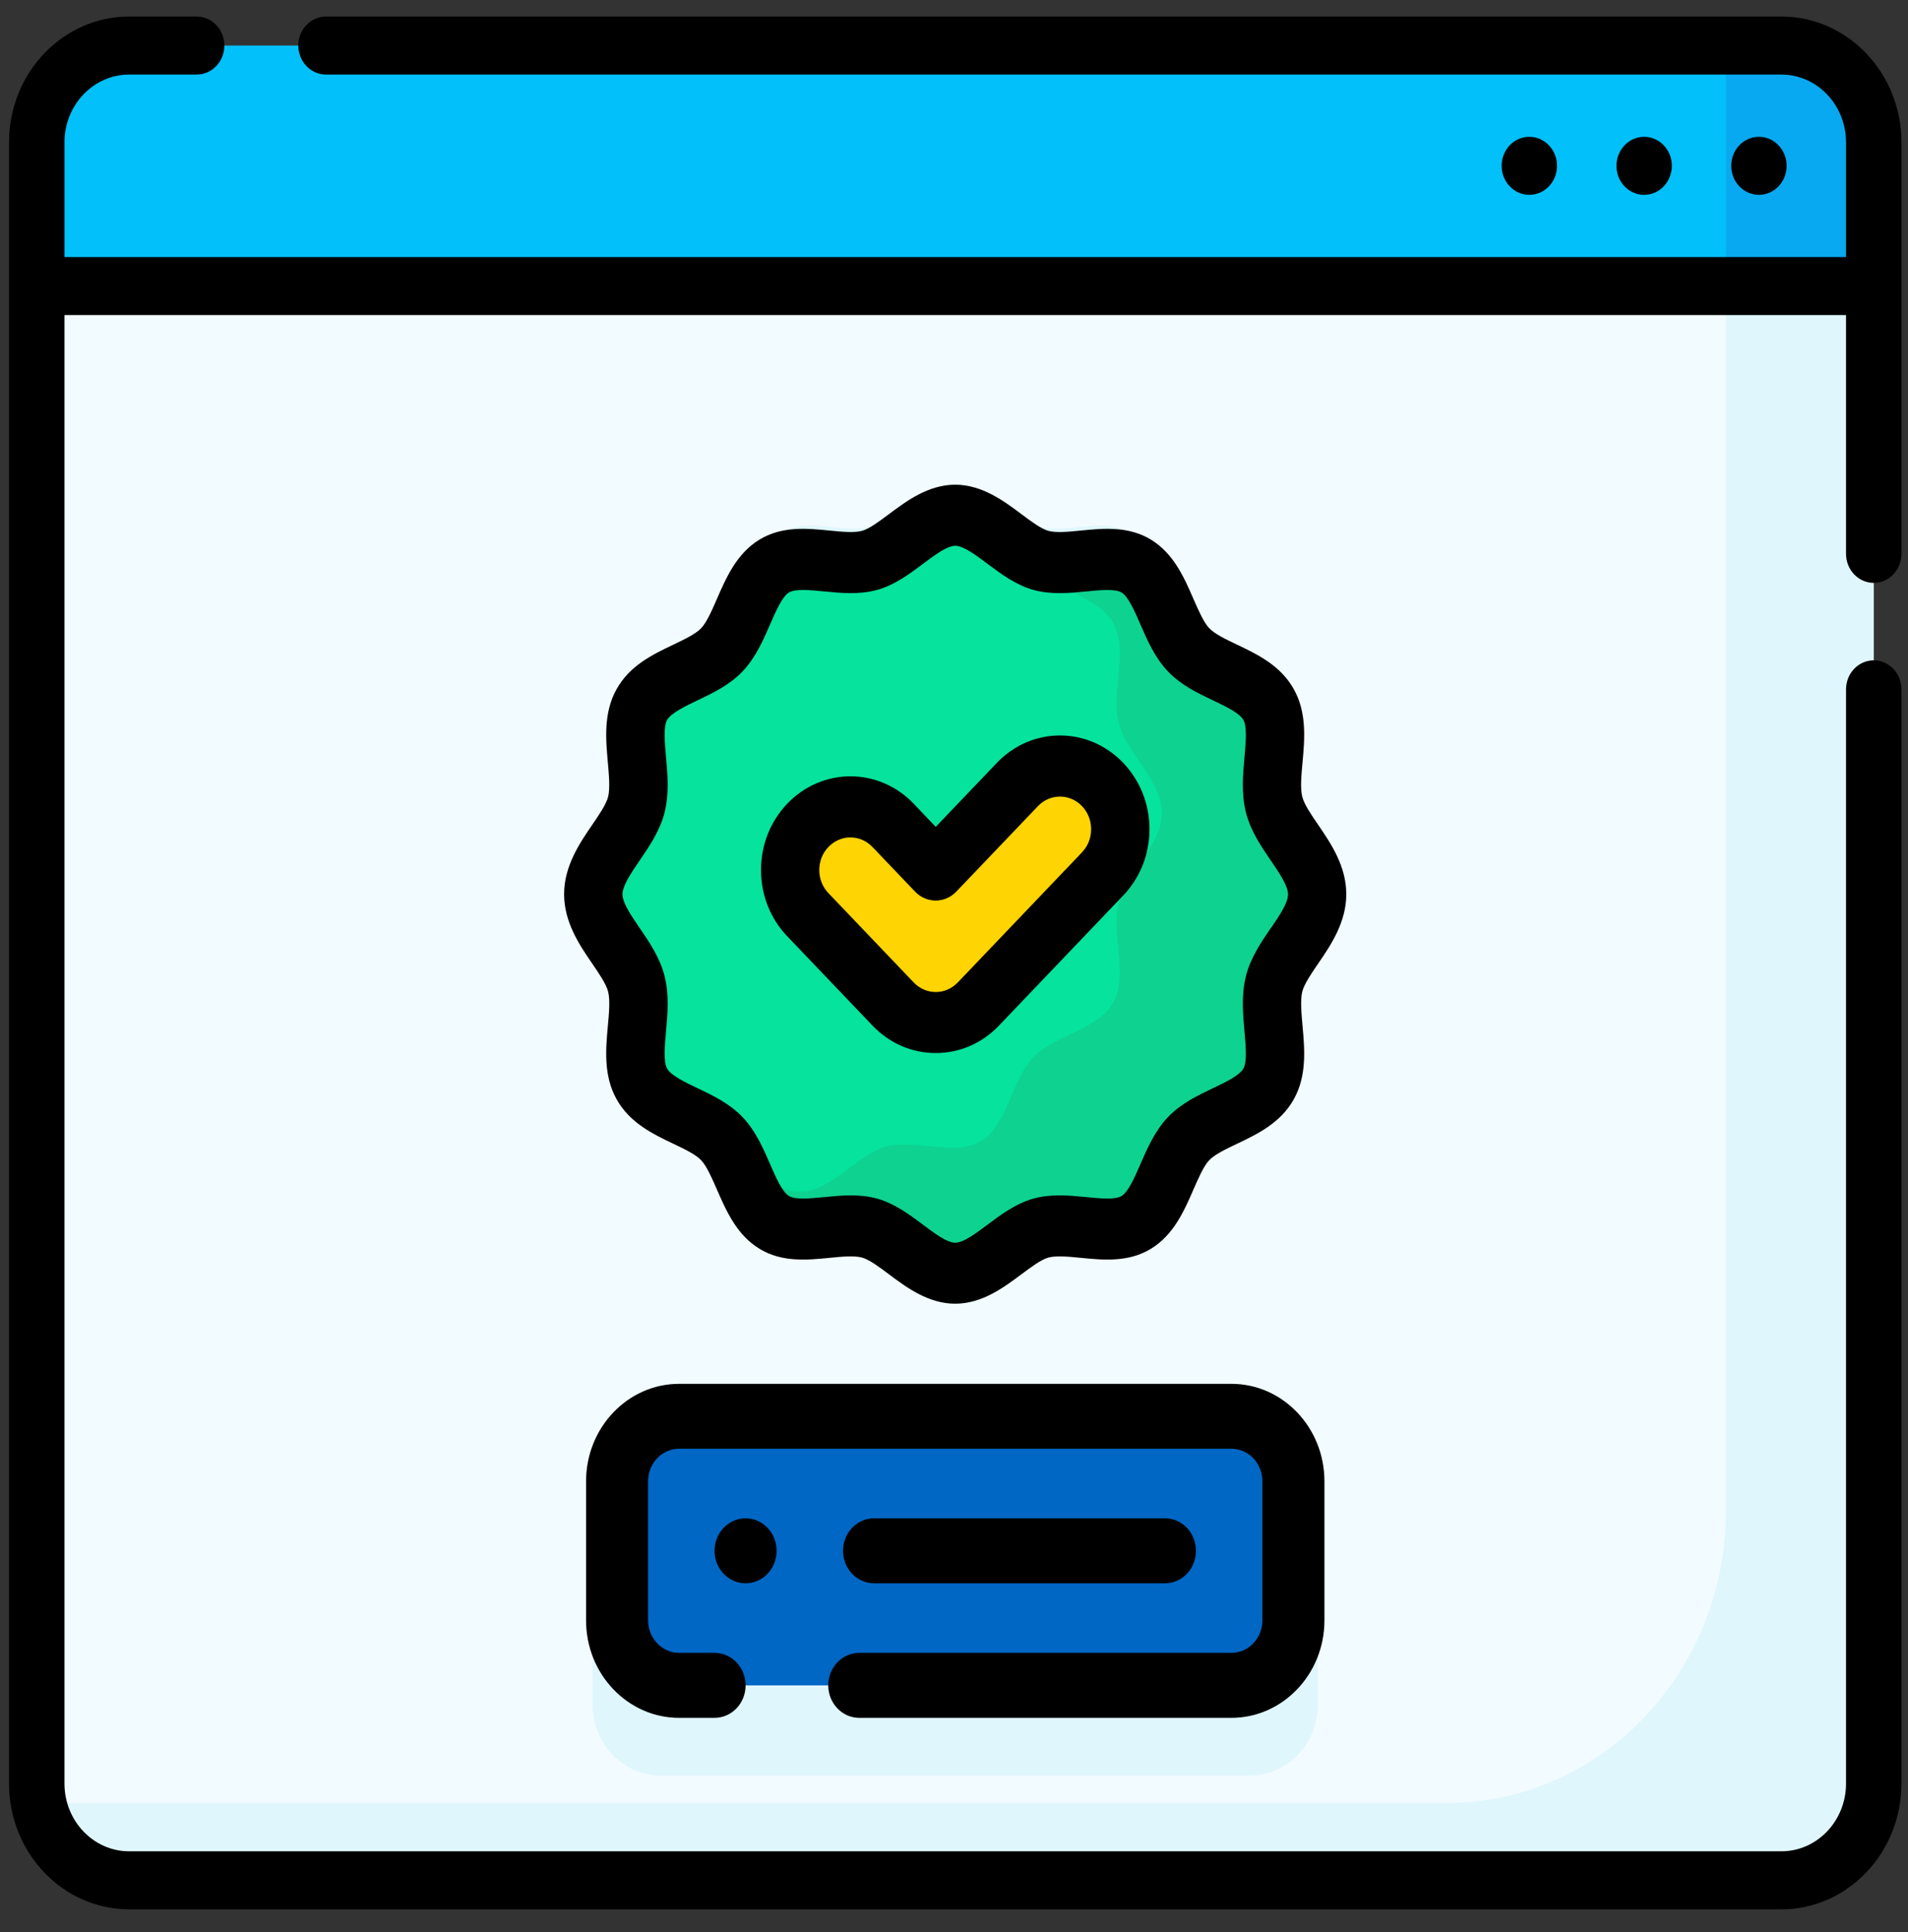 <svg width="80" height="81" viewBox="0 0 80 81" fill="none" xmlns="http://www.w3.org/2000/svg">
<rect x="0" y="0" width="80" height="81" fill="#333333" stroke="none"/>
<g clip-path="url(#clip0_113_2964)">
<path d="M78.563 5.967C78.563 3.726 76.828 1.91 74.688 1.91H5.414C3.274 1.91 1.539 3.726 1.539 5.967V11.991L40.052 14.512L78.565 11.991V5.967H78.563Z" fill="#01C0FA"/>
<path d="M74.69 1.91H72.365V12.397L78.565 11.991V5.967C78.565 3.726 76.83 1.91 74.69 1.91Z" fill="#08A9F1"/>
<path d="M1.539 11.991V74.768C1.539 77.01 3.274 78.826 5.414 78.826H74.688C76.828 78.826 78.563 77.01 78.563 74.768V11.991H1.539Z" fill="#F2FBFF"/>
<path d="M72.365 11.991V63.334C72.365 70.099 67.129 75.582 60.668 75.582H1.617C1.975 77.433 3.539 78.828 5.414 78.828H74.688C76.828 78.828 78.563 77.013 78.563 74.771V11.991H72.363H72.365Z" fill="#DFF6FD"/>
<path d="M54.496 35.398C54.496 36.693 53.084 37.776 52.781 38.969C52.466 40.204 53.162 41.878 52.564 42.961C51.958 44.059 50.218 44.261 49.37 45.153C48.519 46.042 48.326 47.862 47.277 48.497C46.243 49.122 44.644 48.394 43.465 48.724C42.326 49.044 41.289 50.52 40.053 50.52C38.816 50.52 37.783 49.041 36.641 48.724C35.462 48.394 33.863 49.122 32.829 48.497C31.78 47.862 31.587 46.042 30.736 45.153C29.885 44.264 28.148 44.059 27.542 42.961C26.944 41.881 27.64 40.206 27.325 38.969C27.019 37.776 25.61 36.693 25.61 35.398C25.61 34.104 27.022 33.021 27.325 31.827C27.64 30.593 26.944 28.918 27.542 27.835C28.148 26.737 29.888 26.535 30.736 25.644C31.587 24.755 31.78 22.934 32.829 22.299C33.863 21.675 35.462 22.402 36.641 22.073C37.78 21.753 38.816 20.277 40.053 20.277C41.289 20.277 42.323 21.755 43.465 22.073C44.644 22.402 46.243 21.675 47.277 22.299C48.326 22.934 48.519 24.755 49.37 25.644C50.221 26.533 51.958 26.737 52.564 27.835C53.162 28.916 52.466 30.59 52.781 31.827C53.087 33.021 54.496 34.104 54.496 35.398Z" fill="#DFF6FD"/>
<path d="M55.227 37.486C55.227 38.846 53.745 39.985 53.425 41.239C53.094 42.536 53.825 44.297 53.197 45.432C52.561 46.586 50.734 46.797 49.84 47.734C48.947 48.669 48.744 50.583 47.642 51.25C46.556 51.908 44.876 51.142 43.637 51.489C42.438 51.825 41.352 53.376 40.053 53.376C38.754 53.376 37.667 51.825 36.468 51.489C35.229 51.142 33.547 51.908 32.463 51.25C31.362 50.583 31.159 48.671 30.266 47.734C29.372 46.8 27.545 46.586 26.909 45.432C26.281 44.297 27.012 42.536 26.681 41.239C26.361 39.985 24.879 38.846 24.879 37.486C24.879 36.126 26.361 34.988 26.681 33.734C27.012 32.437 26.281 30.676 26.909 29.54C27.545 28.387 29.372 28.175 30.266 27.238C31.159 26.304 31.362 24.39 32.463 23.723C33.55 23.065 35.229 23.831 36.468 23.483C37.667 23.148 38.754 21.597 40.053 21.597C41.352 21.597 42.438 23.148 43.637 23.483C44.876 23.831 46.559 23.065 47.642 23.723C48.744 24.39 48.947 26.302 49.84 27.238C50.734 28.173 52.561 28.387 53.197 29.54C53.825 30.676 53.094 32.437 53.425 33.734C53.745 34.988 55.227 36.126 55.227 37.486Z" fill="#05E39C"/>
<path d="M53.425 41.239C53.745 39.985 55.227 38.846 55.227 37.486C55.227 36.126 53.745 34.988 53.425 33.733C53.094 32.437 53.825 30.676 53.197 29.54C52.561 28.387 50.734 28.175 49.84 27.238C48.947 26.304 48.744 24.39 47.642 23.722C46.556 23.065 44.877 23.831 43.638 23.483C43.36 23.405 43.089 23.261 42.819 23.088C42.967 23.365 43.129 23.619 43.327 23.826C44.221 24.76 46.048 24.974 46.684 26.128C47.312 27.263 46.581 29.024 46.912 30.321C47.232 31.575 48.714 32.714 48.714 34.074C48.714 35.434 47.232 36.572 46.912 37.826C46.581 39.123 47.312 40.884 46.684 42.02C46.048 43.173 44.221 43.385 43.327 44.322C42.434 45.256 42.231 47.17 41.129 47.837C40.043 48.495 38.363 47.729 37.124 48.077C35.925 48.412 34.839 49.963 33.54 49.963C32.541 49.963 31.67 49.046 30.774 48.469C31.292 49.449 31.605 50.726 32.464 51.245C33.55 51.902 35.23 51.137 36.468 51.484C37.667 51.819 38.754 53.371 40.053 53.371C41.352 53.371 42.438 51.819 43.638 51.484C44.877 51.137 46.559 51.902 47.642 51.245C48.744 50.578 48.947 48.666 49.84 47.729C50.734 46.792 52.561 46.581 53.197 45.427C53.825 44.291 53.094 42.531 53.425 41.234V41.239Z" fill="#0ED290"/>
<path d="M39.239 36.474L37.441 34.612C36.448 33.585 34.848 33.593 33.864 34.633C32.883 35.673 32.891 37.35 33.885 38.378L37.481 42.103C38.475 43.13 40.075 43.123 41.058 42.083L46.242 36.597C47.224 35.557 47.216 33.88 46.222 32.852C45.229 31.825 43.629 31.832 42.645 32.872L39.241 36.476L39.239 36.474Z" fill="#FED402"/>
<path d="M74.691 0.693H13.67C13.029 0.693 12.508 1.237 12.508 1.909C12.508 2.582 13.029 3.126 13.67 3.126H74.691C76.185 3.126 77.402 4.4 77.402 5.967V10.775H2.703V5.967C2.703 4.4 3.92 3.126 5.414 3.126H8.245C8.886 3.126 9.407 2.582 9.407 1.909C9.407 1.237 8.886 0.693 8.245 0.693H5.414C2.638 0.693 0.378 3.058 0.378 5.967V74.768C0.378 77.677 2.638 80.042 5.414 80.042H74.688C77.467 80.042 79.725 77.677 79.725 74.768V28.898C79.725 28.226 79.204 27.682 78.563 27.682C77.922 27.682 77.402 28.226 77.402 28.898V74.768C77.402 76.335 76.185 77.609 74.691 77.609H5.414C3.92 77.609 2.703 76.335 2.703 74.768V13.207H77.402V23.219C77.402 23.891 77.922 24.435 78.563 24.435C79.204 24.435 79.725 23.891 79.725 23.219V5.967C79.727 3.058 77.467 0.693 74.691 0.693Z" fill="black"/>
<path d="M73.75 8.168C74.391 8.168 74.911 7.623 74.911 6.952C74.911 6.28 74.391 5.735 73.75 5.735C73.108 5.735 72.588 6.28 72.588 6.952C72.588 7.623 73.108 8.168 73.75 8.168Z" fill="black"/>
<path d="M68.937 8.168C69.578 8.168 70.098 7.623 70.098 6.952C70.098 6.28 69.578 5.735 68.937 5.735C68.295 5.735 67.775 6.28 67.775 6.952C67.775 7.623 68.295 8.168 68.937 8.168Z" fill="black"/>
<path d="M64.122 8.168C64.764 8.168 65.284 7.623 65.284 6.952C65.284 6.28 64.764 5.735 64.122 5.735C63.481 5.735 62.961 6.28 62.961 6.952C62.961 7.623 63.481 8.168 64.122 8.168Z" fill="black"/>
<path d="M55.269 40.395C55.794 39.627 56.448 38.67 56.448 37.486C56.448 36.303 55.794 35.346 55.269 34.577C54.981 34.157 54.683 33.721 54.603 33.404C54.513 33.056 54.563 32.502 54.613 31.968C54.701 30.993 54.801 29.89 54.253 28.901C53.697 27.898 52.728 27.435 51.872 27.027C51.412 26.808 50.936 26.581 50.703 26.337C50.47 26.092 50.253 25.594 50.042 25.113C49.652 24.216 49.211 23.201 48.253 22.619C47.306 22.045 46.253 22.151 45.322 22.241C44.811 22.292 44.283 22.345 43.95 22.252C43.647 22.166 43.231 21.856 42.828 21.554C42.095 21.005 41.179 20.32 40.05 20.32C38.921 20.32 38.007 21.005 37.271 21.554C36.868 21.854 36.453 22.166 36.15 22.252C35.817 22.345 35.289 22.292 34.778 22.241C33.847 22.151 32.793 22.045 31.847 22.619C30.888 23.201 30.448 24.216 30.057 25.113C29.847 25.594 29.632 26.092 29.396 26.337C29.164 26.581 28.688 26.808 28.228 27.027C27.372 27.435 26.4 27.898 25.847 28.901C25.299 29.89 25.399 30.996 25.487 31.968C25.534 32.502 25.584 33.056 25.497 33.404C25.417 33.721 25.119 34.157 24.831 34.577C24.305 35.346 23.652 36.303 23.652 37.486C23.652 38.67 24.305 39.627 24.831 40.395C25.119 40.816 25.417 41.251 25.497 41.569C25.587 41.916 25.537 42.47 25.487 43.004C25.399 43.979 25.299 45.082 25.847 46.072C26.403 47.074 27.372 47.538 28.228 47.946C28.688 48.165 29.164 48.392 29.396 48.636C29.629 48.88 29.847 49.379 30.057 49.86C30.448 50.756 30.888 51.771 31.847 52.353C32.793 52.927 33.847 52.822 34.778 52.731C35.289 52.681 35.817 52.628 36.15 52.721C36.453 52.806 36.868 53.116 37.271 53.419C38.005 53.968 38.921 54.653 40.05 54.653C41.179 54.653 42.092 53.968 42.828 53.419C43.231 53.119 43.647 52.806 43.95 52.721C44.283 52.628 44.811 52.681 45.322 52.731C46.253 52.822 47.306 52.927 48.253 52.353C49.211 51.771 49.652 50.756 50.042 49.86C50.253 49.379 50.468 48.88 50.703 48.636C50.936 48.392 51.412 48.165 51.872 47.946C52.728 47.538 53.699 47.074 54.253 46.072C54.801 45.082 54.701 43.977 54.613 43.004C54.566 42.47 54.515 41.916 54.603 41.569C54.683 41.251 54.981 40.816 55.269 40.395ZM53.281 38.909C52.886 39.489 52.438 40.143 52.243 40.909C52.04 41.7 52.115 42.521 52.18 43.244C52.233 43.836 52.293 44.508 52.138 44.79C51.975 45.085 51.382 45.369 50.858 45.619C50.23 45.918 49.519 46.256 48.974 46.828C48.428 47.399 48.102 48.145 47.817 48.8C47.579 49.346 47.309 49.968 47.026 50.139C46.756 50.303 46.115 50.24 45.549 50.185C44.858 50.117 44.075 50.039 43.319 50.25C42.588 50.454 41.962 50.923 41.409 51.338C40.911 51.711 40.398 52.096 40.052 52.096C39.707 52.096 39.191 51.711 38.696 51.338C38.142 50.925 37.517 50.457 36.786 50.25C36.415 50.147 36.037 50.112 35.669 50.112C35.301 50.112 34.908 50.15 34.556 50.185C33.99 50.24 33.349 50.303 33.079 50.139C32.796 49.968 32.526 49.349 32.288 48.8C32.002 48.142 31.679 47.399 31.131 46.828C30.585 46.256 29.875 45.916 29.246 45.619C28.723 45.369 28.13 45.087 27.967 44.79C27.81 44.505 27.872 43.836 27.925 43.244C27.99 42.521 28.065 41.7 27.862 40.909C27.667 40.143 27.219 39.486 26.823 38.909C26.468 38.388 26.1 37.851 26.1 37.489C26.1 37.126 26.468 36.587 26.823 36.068C27.219 35.489 27.667 34.834 27.862 34.069C28.065 33.278 27.99 32.457 27.925 31.734C27.872 31.142 27.81 30.47 27.967 30.188C28.13 29.893 28.723 29.611 29.246 29.359C29.875 29.059 30.585 28.722 31.131 28.15C31.677 27.578 32.002 26.833 32.288 26.178C32.526 25.631 32.796 25.009 33.079 24.838C33.349 24.674 33.99 24.737 34.556 24.793C35.246 24.861 36.03 24.939 36.786 24.727C37.517 24.523 38.142 24.055 38.696 23.639C39.194 23.267 39.707 22.881 40.052 22.881C40.398 22.881 40.913 23.267 41.409 23.639C41.962 24.052 42.588 24.521 43.319 24.727C44.075 24.939 44.858 24.861 45.549 24.793C46.115 24.737 46.756 24.674 47.026 24.838C47.309 25.009 47.579 25.629 47.817 26.178C48.102 26.835 48.425 27.578 48.974 28.15C49.519 28.722 50.23 29.062 50.858 29.359C51.382 29.608 51.975 29.89 52.138 30.188C52.295 30.472 52.233 31.142 52.18 31.734C52.115 32.457 52.04 33.278 52.243 34.071C52.438 34.837 52.886 35.492 53.281 36.071C53.637 36.592 54.005 37.129 54.005 37.494C54.005 37.859 53.637 38.395 53.281 38.917V38.909Z" fill="black"/>
<path d="M44.446 30.832C43.445 30.832 42.504 31.241 41.795 31.983L39.234 34.663L38.311 33.694C36.849 32.162 34.468 32.162 33.007 33.694C32.298 34.437 31.908 35.421 31.908 36.471C31.908 37.522 32.298 38.507 33.007 39.249L36.584 42.995C37.292 43.735 38.233 44.145 39.234 44.145C40.236 44.145 41.177 43.737 41.885 42.995L47.097 37.537C47.805 36.796 48.196 35.809 48.196 34.761C48.196 33.714 47.805 32.727 47.097 31.983C46.388 31.243 45.447 30.832 44.443 30.832H44.446ZM45.37 35.729L40.158 41.186C39.91 41.446 39.582 41.587 39.234 41.587C38.886 41.587 38.556 41.443 38.311 41.186L34.734 37.441C34.486 37.182 34.351 36.839 34.351 36.474C34.351 36.109 34.486 35.764 34.734 35.507C34.982 35.248 35.309 35.106 35.657 35.106C36.005 35.106 36.336 35.25 36.581 35.507L38.368 37.378C38.846 37.877 39.617 37.877 40.096 37.378L43.52 33.794C43.767 33.535 44.096 33.394 44.443 33.394C44.791 33.394 45.122 33.537 45.367 33.794C45.615 34.054 45.75 34.396 45.75 34.761C45.75 35.127 45.615 35.472 45.367 35.729H45.37Z" fill="black"/>
<path d="M52.408 74.433H27.697C26.123 74.433 24.849 73.098 24.849 71.449V65.059C24.849 63.412 26.125 62.075 27.697 62.075H52.408C53.983 62.075 55.257 63.41 55.257 65.059V71.449C55.257 73.096 53.98 74.433 52.408 74.433Z" fill="#DFF6FD"/>
<path d="M51.629 70.653H28.475C27.038 70.653 25.875 69.434 25.875 67.928V62.095C25.875 60.591 27.038 59.37 28.475 59.37H51.629C53.066 59.37 54.23 60.589 54.23 62.095V67.928C54.23 69.431 53.066 70.653 51.629 70.653Z" fill="#0067C5"/>
<path d="M31.262 66.374C31.98 66.374 32.563 65.764 32.563 65.011C32.563 64.259 31.98 63.649 31.262 63.649C30.543 63.649 29.96 64.259 29.96 65.011C29.96 65.764 30.543 66.374 31.262 66.374Z" fill="black"/>
<path d="M34.728 70.653C34.728 71.406 35.312 72.015 36.03 72.015H51.63C53.782 72.015 55.532 70.182 55.532 67.93V62.097C55.532 59.843 53.782 58.012 51.63 58.012H28.476C26.323 58.012 24.573 59.846 24.573 62.097V67.93C24.573 70.184 26.323 72.015 28.476 72.015H29.96C30.678 72.015 31.262 71.406 31.262 70.653C31.262 69.9 30.678 69.29 29.96 69.29H28.476C27.757 69.29 27.174 68.678 27.174 67.928V62.095C27.174 61.344 27.757 60.732 28.476 60.732H51.63C52.348 60.732 52.931 61.344 52.931 62.095V67.928C52.931 68.678 52.348 69.29 51.63 69.29H36.03C35.312 69.29 34.728 69.9 34.728 70.653Z" fill="black"/>
<path d="M48.844 66.374C49.562 66.374 50.145 65.764 50.145 65.011C50.145 64.258 49.562 63.649 48.844 63.649H36.648C35.93 63.649 35.347 64.258 35.347 65.011C35.347 65.764 35.93 66.374 36.648 66.374H48.844Z" fill="black"/>
</g>
<defs>
<clipPath id="clip0_113_2964">
<rect width="79.349" height="79.349" fill="white" transform="translate(0.378 0.693)"/>
</clipPath>
</defs>
</svg>
